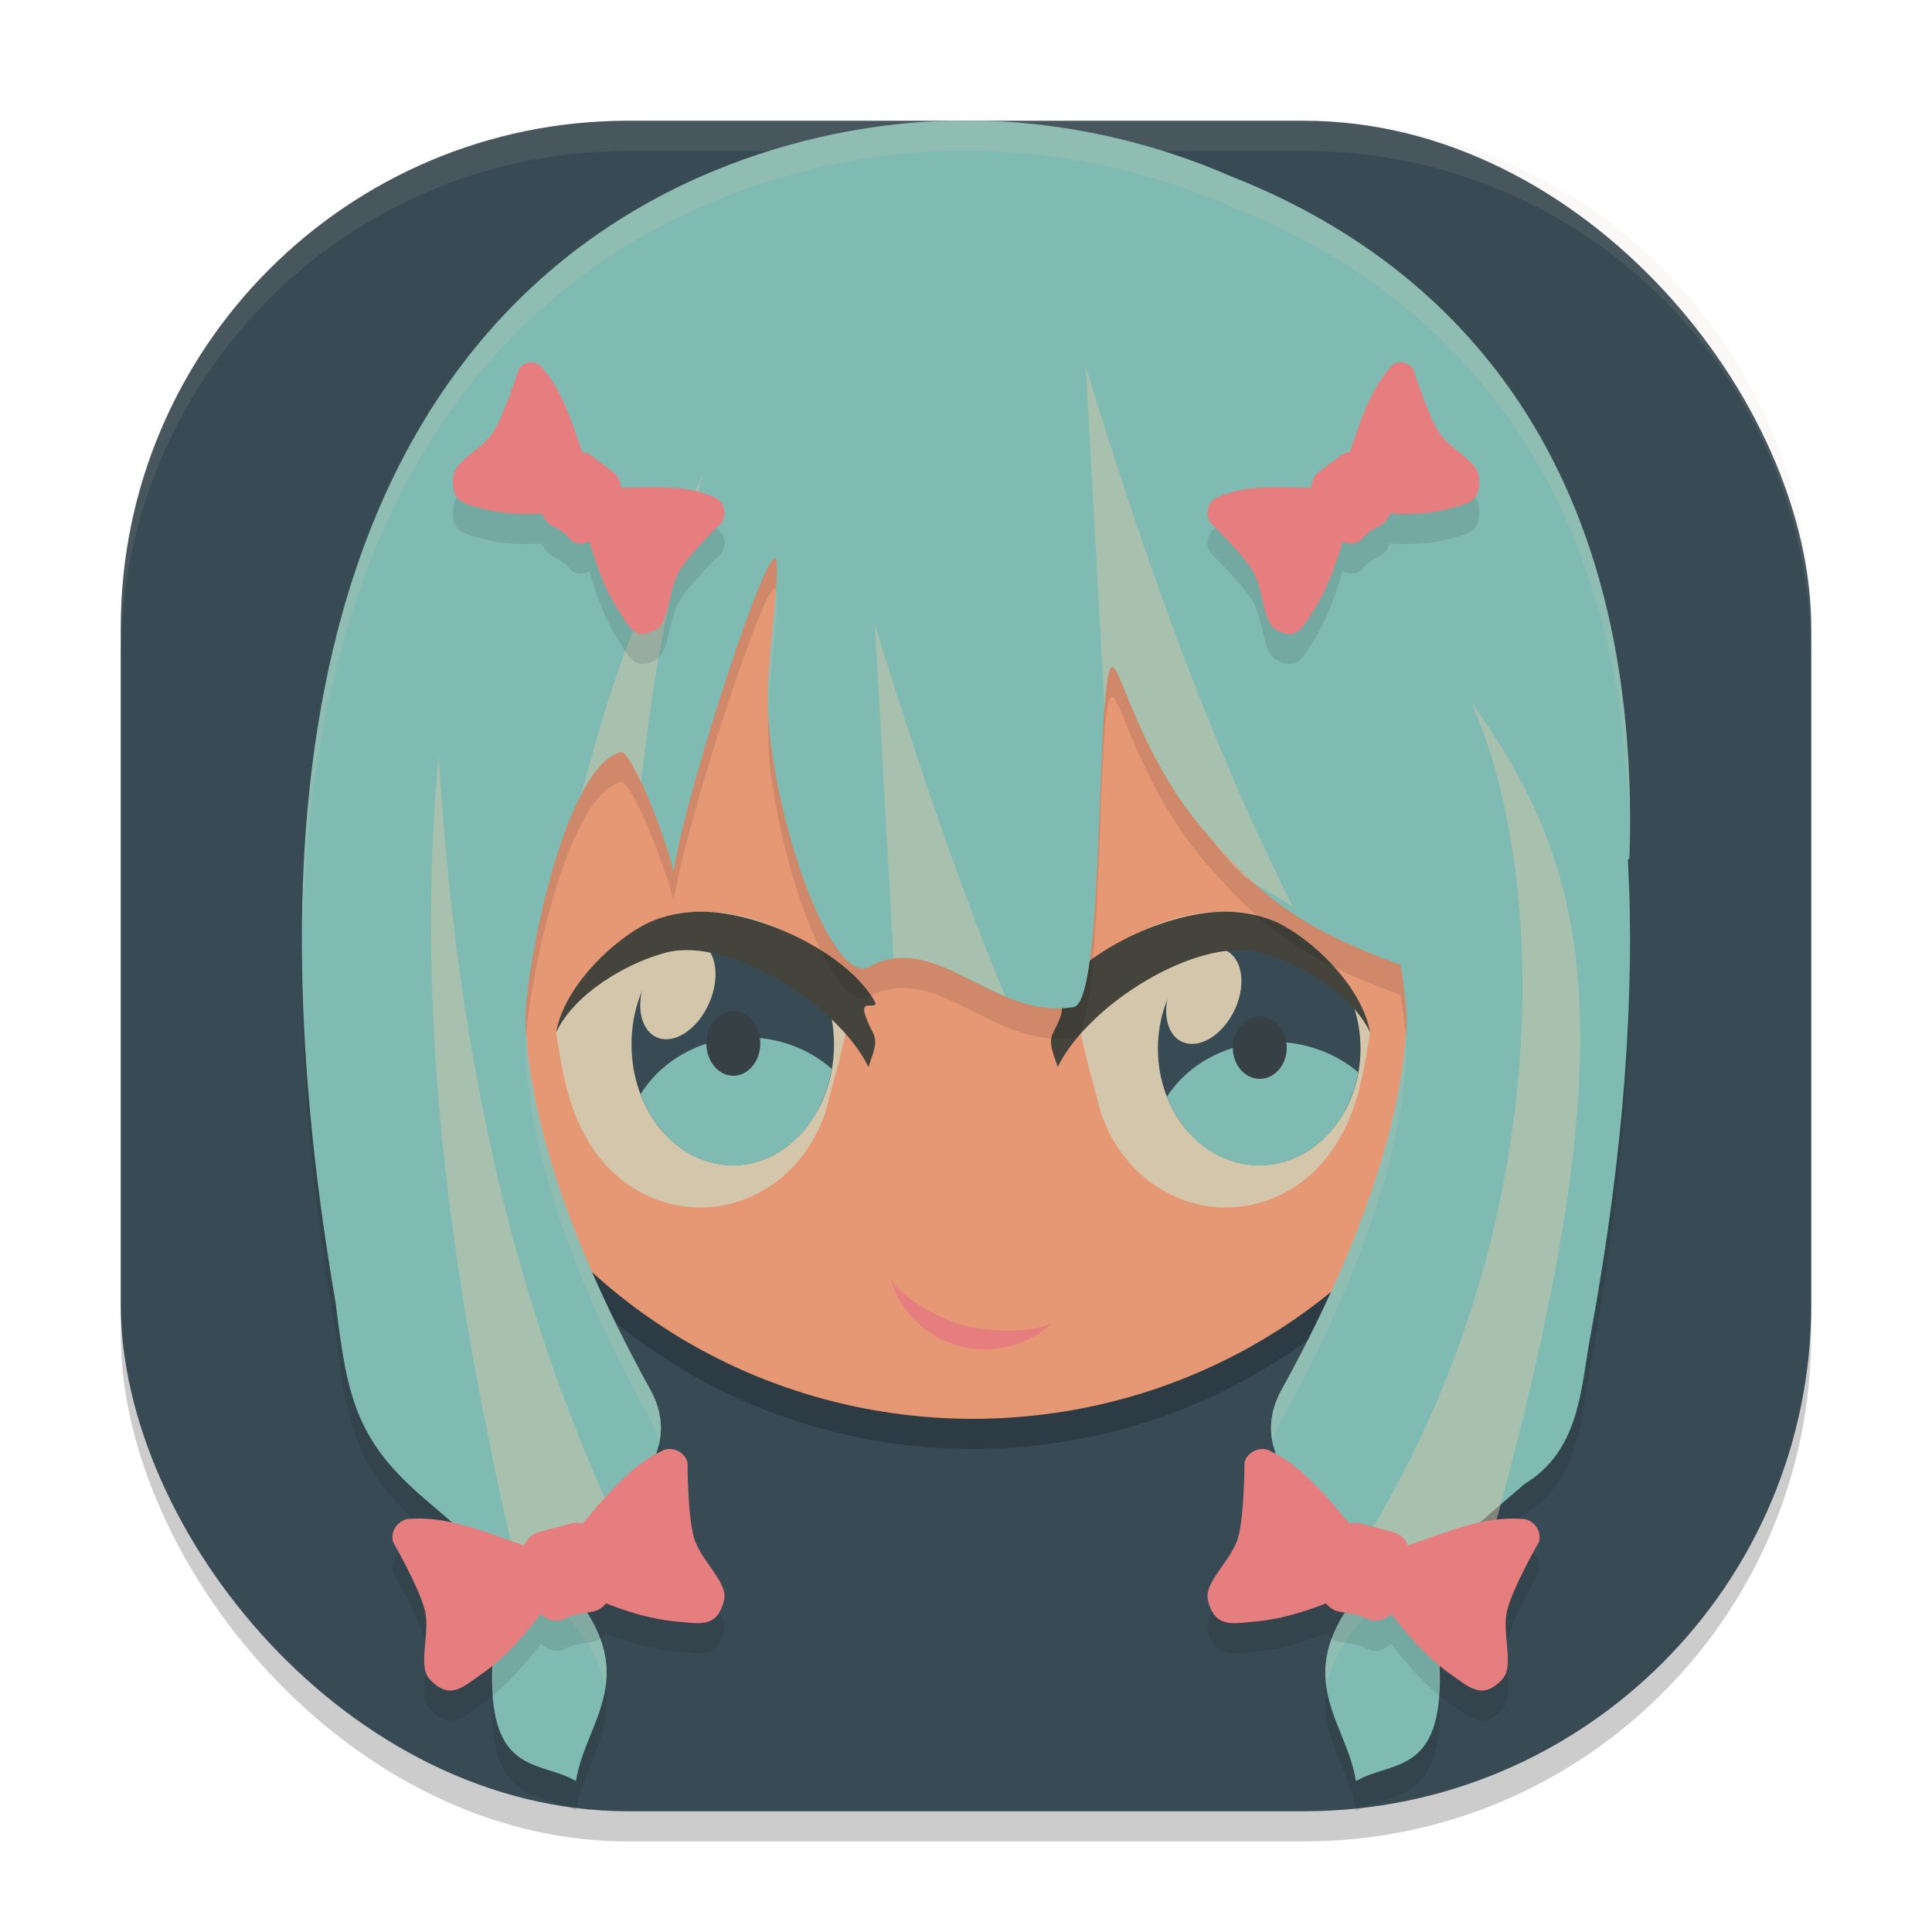 <svg xmlns="http://www.w3.org/2000/svg" xmlns:xlink="http://www.w3.org/1999/xlink" width="64" height="64" version="1">
 <defs>
  <linearGradient id="linearGradient939">
   <stop style="stop-color:#7fbbb3" offset="0"/>
   <stop style="stop-color:#d3c6aa;stop-opacity:0" offset="1"/>
  </linearGradient>
  <linearGradient id="linearGradient940" x1="22.26" x2="21.73" y1="32.569" y2="30.835" gradientTransform="matrix(1.163,0.72,-0.672,1.247,13.839,-27.7)" gradientUnits="userSpaceOnUse" xlink:href="#linearGradient938"/>
  <linearGradient id="linearGradient938">
   <stop style="stop-color:#384b55" offset="0"/>
   <stop style="stop-color:#384b55;stop-opacity:0" offset="1"/>
  </linearGradient>
  <linearGradient id="linearGradient941" x1="-17.139" x2="-17.115" y1="28.185" y2="25.295" gradientTransform="matrix(1.419,0,0,1.266,0.467,-0.015)" gradientUnits="userSpaceOnUse" xlink:href="#linearGradient939"/>
  <linearGradient id="linearGradient967" x1="-17.139" x2="-17.115" y1="28.185" y2="25.295" gradientTransform="matrix(1.419,0,0,1.266,64.467,-0.015)" gradientUnits="userSpaceOnUse" xlink:href="#linearGradient939"/>
 </defs>
 <rect style="opacity:0.2" width="56" height="56" x="4" y="5" rx="16.8" ry="16.8"/>
 <rect style="fill:#384b55" width="56" height="56" x="4" y="4" rx="16.8" ry="16.8"/>
 <path style="fill:#d3c6aa;opacity:0.1" d="M 20.801 4 C 11.494 4 4 11.494 4 20.801 L 4 21.801 C 4 12.494 11.494 5 20.801 5 L 43.199 5 C 52.506 5 60 12.494 60 21.801 L 60 20.801 C 60 11.494 52.506 4 43.199 4 L 20.801 4 z"/>
 <ellipse id="ellipse987" style="opacity:0.2" cx="32.231" cy="30.114" rx="18.412" ry="17.886"/>
 <ellipse id="ellipse24" style="fill:#e69875" cx="32.231" cy="29.114" rx="18.412" ry="17.886"/>
 <path style="fill:#d3c6aa" d="m 21.251,30.687 c 2.119,-1.204 5.759,-0.065 6.97,2.184 -0.125,1.369 -0.566,2.766 -0.889,4.009 -0.001,0.006 -0.003,0.013 -0.005,0.019 -0.017,0.037 -0.029,0.077 -0.047,0.114 -0.362,0.992 -1.028,1.823 -1.888,2.356 -2.099,1.299 -4.782,0.528 -5.994,-1.722 -0.621,-1.069 -0.81,-2.403 -0.978,-3.442 0.239,-1.396 1.651,-2.848 2.83,-3.518 z"/>
 <ellipse id="ellipse28-5" style="fill:#384b55" cx="-24.274" cy="34.598" rx="3.354" ry="4.002" transform="scale(-1,1)"/>
 <ellipse id="ellipse34-3" style="fill:#d3c6aa;stroke:#d3c6aa;stroke-width:0.94;stroke-linecap:round;stroke-linejoin:round;stroke-opacity:0" cx="34.675" cy="17.683" rx="1.13" ry="1.726" transform="matrix(0.873,0.488,-0.442,0.897,0,0)"/>
 <path style="fill:#7fbbb3" d="m 24.745,34.364 a 4.052,3.718 0 0 0 -3.524,1.883 3.354,4.002 0 0 0 3.054,2.353 3.354,4.002 0 0 0 3.278,-3.19 4.052,3.718 0 0 0 -2.808,-1.045 z"/>
 <path id="ellipse942" style="fill:#7fbbb3" d="m 24.994,36.166 a 4.052,3.718 0 0 0 -3.067,1.291 3.354,4.002 0 0 0 2.348,1.143 3.354,4.002 0 0 0 2.84,-1.877 4.052,3.718 0 0 0 -2.121,-0.557 z"/>
 <ellipse id="ellipse885-5" style="fill:#374145" cx="-24.292" cy="34.561" rx=".894" ry="1.075" transform="scale(-1,1)"/>
 <path style="fill:#45443c" d="m 23.062,30.204 c 1.974,-0.082 5.037,1.338 5.945,3.024 -0.025,0.278 -0.786,-0.358 -0.081,0.998 0.188,0.361 -0.082,0.816 -0.154,1.124 -1.015,-2.077 -4.614,-4.33 -6.696,-3.797 -1.314,0.337 -3.058,1.367 -3.656,2.651 0.239,-1.396 1.65,-2.849 2.83,-3.519 0.53,-0.301 1.154,-0.454 1.812,-0.482 z"/>
 <path style="fill:#d3c6aa" d="m 42.556,30.687 c -2.119,-1.204 -5.759,-0.065 -6.97,2.184 0.125,1.369 0.566,2.766 0.889,4.009 0.001,0.006 0.003,0.013 0.005,0.019 0.017,0.037 0.029,0.077 0.047,0.114 0.362,0.992 1.028,1.823 1.888,2.356 2.099,1.299 4.782,0.528 5.994,-1.722 0.621,-1.069 0.81,-2.403 0.978,-3.442 -0.239,-1.396 -1.651,-2.848 -2.83,-3.518 z"/>
 <ellipse id="ellipse955-9" style="fill:#384b55" cx="-41.713" cy="34.738" rx="3.356" ry="3.862" transform="scale(-1,1)"/>
 <ellipse id="ellipse957" style="fill:#d3c6aa;stroke:#d3c6aa;stroke-width:0.923;stroke-linecap:round;stroke-linejoin:round;stroke-opacity:0" cx="50.537" cy="10.101" rx="1.121" ry="1.678" transform="matrix(0.88,0.475,-0.455,0.89,0,0)"/>
 <path style="fill:#7fbbb3" d="m 42.184,34.513 a 4.054,3.588 0 0 0 -3.526,1.817 3.356,3.862 0 0 0 3.056,2.271 3.356,3.862 0 0 0 3.279,-3.079 4.054,3.588 0 0 0 -2.81,-1.009 z"/>
 <path style="fill:#7fbbb3" d="m 42.433,36.251 a 4.054,3.588 0 0 0 -3.068,1.245 3.356,3.862 0 0 0 2.349,1.103 3.356,3.862 0 0 0 2.842,-1.811 4.054,3.588 0 0 0 -2.122,-0.538 z"/>
 <ellipse id="ellipse963-1" style="fill:#374145" cx="-41.731" cy="34.702" rx=".894" ry="1.037" transform="scale(-1,1)"/>
 <path style="fill:#45443c" d="m 40.745,30.204 c -1.974,-0.082 -5.037,1.338 -5.945,3.024 0.025,0.278 0.786,-0.358 0.081,0.998 -0.188,0.361 0.082,0.816 0.154,1.124 1.015,-2.077 4.614,-4.33 6.696,-3.797 1.314,0.337 3.058,1.367 3.656,2.651 -0.239,-1.396 -1.65,-2.849 -2.83,-3.519 -0.53,-0.301 -1.154,-0.454 -1.812,-0.482 z"/>
 <path style="opacity:0.1" d="M 31.717,5 C 25.875,4.998 4.964,8.457 11.123,44.188 c 0.368,2.989 0.633,4.475 2.872,6.4 l 2.739,2.355 C 15.336,60.164 17.628,59.143 19.079,60 c 0.339,-2.17 2.589,-3.713 -0.948,-7.157 1.767,-1.394 4.791,-3.311 3.413,-5.807 -2.462,-4.461 -3.971,-8.666 -4.139,-12.109 -0.071,-1.453 1.223,-8.509 3.153,-9.015 0.346,-0.091 1.414,2.586 1.755,3.932 0.412,-2.678 3.328,-11.583 3.414,-10.208 0.087,1.399 -0.52,3.682 -0.182,6.097 0.543,3.878 2.211,7.859 3.241,7.293 2.237,-1.228 4.112,1.763 6.779,1.335 1.098,-0.177 0.695,-11.792 1.318,-11.256 0.218,0.187 0.607,1.58 1.497,3.203 -0.001,0.029 7.41e-4,0.036 0.008,0.014 0.44,0.8 1,1.655 1.724,2.451 1.811,2.06 3.083,3.014 6.286,4.191 0.143,0.88 0.211,1.599 0.194,1.964 -0.168,3.443 -1.677,7.647 -4.139,12.109 -1.378,2.496 1.646,4.413 3.413,5.807 -3.537,3.444 -1.287,4.986 -0.948,7.157 1.451,-0.857 3.743,0.164 2.345,-7.057 l 3.236,-2.782 c 1.864,-1.13 1.864,-3.215 2.195,-4.959 1.123,-6.118 1.466,-11.313 1.233,-15.724 0.017,-0.014 0.032,-0.027 0.05,-0.041 C 54.439,15.135 46.982,9.267 40.746,6.829 37.127,5.246 33.729,4.967 32,5.003 c -0.09,-0.002 -0.184,-0.003 -0.283,-0.003 z m -9.402,24.844 c 0,0 -0.088,-0.037 0,0 0.137,0.057 0,0 0,0 z"/>
 <path style="fill:#7fbbb3" d="M 31.717,4 C 25.875,3.998 4.964,7.457 11.123,43.188 c 0.368,2.989 0.633,4.475 2.872,6.4 l 2.739,2.355 C 15.336,59.164 17.628,58.143 19.079,59 c 0.339,-2.17 2.589,-3.713 -0.948,-7.157 1.767,-1.394 4.791,-3.311 3.413,-5.807 -2.462,-4.461 -3.971,-8.666 -4.139,-12.109 -0.071,-1.453 1.223,-8.509 3.153,-9.015 0.346,-0.091 1.414,2.586 1.755,3.932 0.412,-2.678 3.328,-11.583 3.414,-10.208 0.087,1.399 -0.52,3.682 -0.182,6.097 0.543,3.878 2.211,7.859 3.241,7.293 2.237,-1.228 4.112,1.763 6.779,1.335 1.098,-0.177 0.695,-11.792 1.318,-11.256 0.218,0.187 0.607,1.58 1.497,3.203 -0.001,0.029 7.41e-4,0.036 0.008,0.014 0.44,0.8 1,1.655 1.724,2.451 1.811,2.06 3.083,3.014 6.286,4.191 0.143,0.88 0.211,1.599 0.194,1.964 -0.168,3.443 -1.677,7.647 -4.139,12.109 -1.378,2.496 1.646,4.413 3.413,5.807 -3.537,3.444 -1.287,4.986 -0.948,7.157 1.451,-0.857 3.743,0.164 2.345,-7.057 l 3.236,-2.782 c 1.864,-1.13 1.864,-3.215 2.195,-4.959 1.123,-6.118 1.466,-11.313 1.233,-15.724 0.017,-0.014 0.032,-0.027 0.05,-0.041 C 54.439,14.135 46.982,8.267 40.746,5.829 37.127,4.246 33.729,3.967 32,4.003 c -0.09,-0.002 -0.184,-0.003 -0.283,-0.003 z m -9.402,24.844 c 0,0 -0.088,-0.037 0,0 0.137,0.057 0,0 0,0 z"/>
 <path style="opacity:0.2;fill:#d3c6aa" d="M 31.717 4 C 26.574 3.998 9.759 6.692 10.012 31.717 C 10.212 7.622 26.644 4.998 31.717 5 C 31.816 5 31.91 5.002 32 5.004 C 33.729 4.968 37.128 5.247 40.746 6.83 C 46.832 9.208 54.059 14.878 53.979 28.439 C 53.979 28.439 53.98 28.438 53.98 28.438 C 54.44 14.136 46.983 8.267 40.746 5.83 C 37.128 4.247 33.729 3.968 32 4.004 C 31.91 4.002 31.816 4 31.717 4 z M 25.699 19.547 C 25.621 20.691 25.389 22.143 25.459 23.727 C 25.507 22.097 25.791 20.637 25.729 19.637 C 25.725 19.583 25.711 19.57 25.699 19.547 z M 53.965 29.449 C 53.953 29.459 53.942 29.467 53.93 29.477 C 53.973 30.288 53.99 31.136 53.992 32.002 C 54.006 31.122 53.992 30.275 53.965 29.449 z M 17.438 34.25 C 17.414 34.522 17.399 34.771 17.406 34.928 C 17.575 38.371 19.083 42.574 21.545 47.035 C 21.693 47.304 21.783 47.565 21.836 47.82 C 21.959 47.262 21.893 46.667 21.545 46.035 C 19.158 41.709 17.679 37.633 17.438 34.25 z M 46.562 34.26 C 46.318 37.641 44.84 41.714 42.455 46.035 C 42.107 46.667 42.041 47.262 42.164 47.82 C 42.217 47.565 42.307 47.304 42.455 47.035 C 44.917 42.574 46.425 38.371 46.594 34.928 C 46.601 34.773 46.585 34.526 46.562 34.26 z M 45.32 52.416 C 44.025 53.861 43.794 54.956 43.947 55.926 C 44.083 55.064 44.602 54.077 45.869 52.844 C 45.704 52.714 45.502 52.555 45.32 52.416 z M 18.682 52.418 C 18.5 52.557 18.297 52.714 18.133 52.844 C 19.4 54.077 19.917 55.064 20.053 55.926 C 20.206 54.957 19.975 53.862 18.682 52.418 z M 16.582 52.812 C 16.346 54.228 16.27 55.287 16.316 56.072 C 16.357 55.251 16.485 54.233 16.734 52.943 L 16.582 52.812 z M 47.416 52.814 L 47.266 52.943 C 47.515 54.233 47.643 55.251 47.684 56.072 C 47.73 55.288 47.652 54.229 47.416 52.814 z"/>
 <path style="opacity:0.5;fill:#d3c6aa" d="m 35.964,12.124 0.626,11.301 c 0.065,-0.876 0.152,-1.442 0.295,-1.319 0.218,0.187 0.606,1.578 1.496,3.201 -0.001,0.029 0.001,0.039 0.008,0.016 0.44,0.8 0.999,1.653 1.724,2.449 1.331,1.747 1.449,1.39 2.723,2.277 C 40.514,25.451 38.369,19.999 35.964,12.124 Z m -12.668,3.587 c -1.919,4.084 -2.8,5.861 -4.028,10.577 0.386,-0.731 0.819,-1.251 1.292,-1.375 0.137,-0.036 0.395,0.42 0.669,0.999 0.512,-3.949 0.702,-5.566 2.067,-10.201 z m 5.686,4.964 0.615,11.078 c 1.232,-0.176 2.397,0.698 3.698,1.241 -1.408,-3.415 -2.809,-7.393 -4.313,-12.319 z m 19.739,2.563 c 2.467,5.419 2.96,16.958 -3.266,27.402 0.428,0.996 3.66,3.9 3.527,1.828 5.12,-17.894 3.875,-23.475 -0.26,-29.23 z m -3.266,27.402 c -0.116,0.217 -0.212,0.414 -0.325,0.628 0.021,0.016 0.041,0.032 0.062,0.048 0.088,-0.224 0.178,-0.44 0.263,-0.677 z M 14.533,25.009 c -0.789,8.334 0.291,17.152 2.556,26.759 l 1.043,0.075 c 1.654,0.748 0.009,-0.046 0,-4e-6 0.259,1.089 -0.3,-1.106 0,0 l -9.6e-5,-1.67e-4 c 0.048,-1.008 1.587,1.545 0,0 0.638,-0.503 1.436,-1.077 2.135,-1.719 -3.027,-6.547 -5.119,-14.621 -5.734,-25.115 z"/>
 <path style="opacity:0.1" d="m 17.504,13.01 c -0.128,0.026 -0.247,0.105 -0.326,0.234 0,0 -0.461,1.455 -0.832,2.053 -0.371,0.597 -1.276,0.946 -1.334,1.488 -0.099,0.921 0.461,0.909 1.092,1.094 0.661,0.159 1.272,0.158 1.875,0.129 0.038,0.135 0.106,0.261 0.219,0.346 0.237,0.16 0.456,0.203 0.723,0.543 0.185,0.139 0.415,0.136 0.604,0.025 0.223,0.739 0.461,1.477 0.902,2.203 0.389,0.58 0.585,1.161 1.32,0.719 0.433,-0.261 0.39,-1.321 0.754,-1.924 0.364,-0.603 1.414,-1.617 1.414,-1.617 0.158,-0.259 0.093,-0.61 -0.143,-0.777 -0.944,-0.484 -2.054,-0.393 -3.219,-0.375 -0.005,-0.204 -0.085,-0.4 -0.246,-0.521 l -0.723,-0.543 c -0.092,-0.069 -0.195,-0.094 -0.299,-0.1 -0.373,-1.101 -0.708,-2.156 -1.402,-2.885 -0.114,-0.09 -0.251,-0.118 -0.379,-0.092 z m 28.992,0 c -0.128,-0.026 -0.265,0.002 -0.379,0.092 -0.694,0.729 -1.03,1.783 -1.402,2.885 -0.104,0.005 -0.207,0.031 -0.299,0.1 l -0.723,0.543 c -0.161,0.121 -0.241,0.318 -0.246,0.521 -1.164,-0.018 -2.275,-0.109 -3.219,0.375 -0.235,0.168 -0.3,0.519 -0.143,0.777 0,0 1.05,1.015 1.414,1.617 0.364,0.603 0.321,1.663 0.754,1.924 0.736,0.443 0.932,-0.139 1.32,-0.719 0.442,-0.726 0.679,-1.464 0.902,-2.203 0.189,0.11 0.418,0.114 0.604,-0.025 0.266,-0.339 0.485,-0.383 0.723,-0.543 0.113,-0.085 0.181,-0.21 0.219,-0.346 0.603,0.029 1.214,0.03 1.875,-0.129 0.63,-0.185 1.191,-0.173 1.092,-1.094 -0.058,-0.542 -0.963,-0.891 -1.334,-1.488 -0.371,-0.597 -0.832,-2.053 -0.832,-2.053 -0.079,-0.129 -0.198,-0.209 -0.326,-0.234 z m -24.24,35.994 c -0.081,-0.009 -0.167,-0.003 -0.25,0.021 -1.084,0.487 -1.868,1.456 -2.715,2.459 -0.123,-0.035 -0.254,-0.052 -0.387,-0.016 l -1.047,0.281 c -0.233,0.063 -0.398,0.237 -0.48,0.447 -1.353,-0.477 -2.619,-1.006 -3.902,-0.873 -0.338,0.082 -0.543,0.424 -0.455,0.756 0,0 0.849,1.469 1.049,2.24 0.2,0.771 -0.247,1.861 0.162,2.303 0.694,0.751 1.14,0.222 1.811,-0.23 0.787,-0.584 1.342,-1.26 1.879,-1.943 0.179,0.189 0.445,0.283 0.713,0.211 0.438,-0.249 0.71,-0.208 1.047,-0.281 0.163,-0.044 0.29,-0.148 0.385,-0.273 0.693,0.267 1.409,0.505 2.24,0.6 0.806,0.055 1.454,0.288 1.682,-0.711 0.134,-0.588 -0.794,-1.308 -1.004,-2.076 -0.21,-0.769 -0.207,-2.467 -0.207,-2.467 -0.066,-0.249 -0.277,-0.419 -0.52,-0.447 z m 19.488,0 c -0.242,0.028 -0.453,0.199 -0.52,0.447 0,0 0.003,1.698 -0.207,2.467 -0.21,0.769 -1.138,1.488 -1.004,2.076 0.228,0.999 0.876,0.766 1.682,0.711 0.831,-0.094 1.547,-0.332 2.24,-0.6 0.095,0.126 0.221,0.23 0.385,0.273 0.337,0.073 0.609,0.032 1.047,0.281 0.268,0.072 0.534,-0.022 0.713,-0.211 0.537,0.683 1.092,1.359 1.879,1.943 0.67,0.452 1.116,0.981 1.811,0.23 0.409,-0.442 -0.038,-1.531 0.162,-2.303 0.2,-0.771 1.049,-2.24 1.049,-2.24 0.088,-0.332 -0.118,-0.674 -0.455,-0.756 -1.284,-0.133 -2.549,0.396 -3.902,0.873 -0.082,-0.21 -0.247,-0.385 -0.48,-0.447 l -1.047,-0.281 c -0.133,-0.036 -0.263,-0.02 -0.387,0.016 -0.847,-1.003 -1.631,-1.972 -2.715,-2.459 -0.083,-0.025 -0.169,-0.031 -0.25,-0.021 z"/>
 <path style="fill:#e67e80" d="m 13.475,50.325 c -0.338,0.082 -0.543,0.423 -0.455,0.755 0,0 0.848,1.47 1.048,2.242 0.2,0.771 -0.246,1.86 0.163,2.302 0.694,0.751 1.14,0.222 1.811,-0.231 1.135,-0.842 1.794,-1.872 2.598,-2.844 1.18,0.438 2.262,0.998 3.664,1.157 0.806,0.055 1.455,0.289 1.683,-0.711 0.134,-0.588 -0.793,-1.307 -1.004,-2.076 -0.21,-0.769 -0.207,-2.468 -0.207,-2.468 -0.089,-0.331 -0.436,-0.523 -0.769,-0.425 -1.462,0.657 -2.381,2.185 -3.639,3.5 -1.744,-0.506 -3.3,-1.367 -4.892,-1.201 z"/>
 <path style="fill:#e67e80" d="m 17.858,50.751 c -0.391,0.105 -0.624,0.51 -0.519,0.903 0.36,0.509 0.267,0.991 0.396,1.487 0.105,0.393 0.507,0.626 0.898,0.52 0.438,-0.249 0.71,-0.209 1.046,-0.282 0.391,-0.105 0.623,-0.509 0.519,-0.902 -0.246,-0.465 -0.523,-0.922 -0.396,-1.487 -0.105,-0.394 -0.507,-0.627 -0.898,-0.521 z"/>
 <path style="fill:#e67e80" d="m 50.525,50.325 c 0.338,0.082 0.543,0.423 0.455,0.755 0,0 -0.848,1.47 -1.048,2.242 -0.2,0.771 0.246,1.86 -0.163,2.302 -0.694,0.751 -1.14,0.222 -1.811,-0.231 -1.135,-0.842 -1.794,-1.872 -2.598,-2.844 -1.18,0.438 -2.262,0.998 -3.664,1.157 -0.806,0.055 -1.455,0.289 -1.683,-0.711 -0.134,-0.588 0.793,-1.307 1.004,-2.076 0.21,-0.769 0.207,-2.468 0.207,-2.468 0.089,-0.331 0.436,-0.523 0.769,-0.425 1.462,0.657 2.381,2.185 3.639,3.5 1.744,-0.506 3.3,-1.367 4.892,-1.201 z"/>
 <path style="fill:#e67e80" d="m 46.142,50.751 c 0.391,0.105 0.624,0.51 0.519,0.903 -0.36,0.509 -0.267,0.991 -0.396,1.487 -0.105,0.393 -0.507,0.626 -0.898,0.52 -0.438,-0.249 -0.71,-0.209 -1.046,-0.282 -0.391,-0.105 -0.623,-0.509 -0.519,-0.902 0.246,-0.465 0.523,-0.922 0.396,-1.487 0.105,-0.394 0.507,-0.627 0.898,-0.521 z"/>
 <path style="fill:#e67e80" d="m 23.772,16.526 c 0.235,0.168 0.299,0.518 0.141,0.777 0,0 -1.05,1.014 -1.413,1.617 -0.364,0.603 -0.321,1.663 -0.754,1.924 -0.736,0.443 -0.932,-0.139 -1.32,-0.719 -0.637,-1.048 -0.859,-2.119 -1.207,-3.183 -1.021,0.035 -2.001,0.203 -3.116,-0.064 -0.63,-0.185 -1.19,-0.172 -1.091,-1.093 0.058,-0.542 0.963,-0.891 1.334,-1.488 0.371,-0.597 0.833,-2.053 0.833,-2.053 0.158,-0.258 0.476,-0.322 0.704,-0.142 0.937,0.983 1.222,2.556 1.824,4.044 1.47,0.069 2.894,-0.22 4.066,0.38 z"/>
 <path style="fill:#e67e80" d="m 20.307,15.629 c 0.27,0.203 0.337,0.616 0.149,0.922 -0.414,0.332 -0.475,0.772 -0.709,1.159 -0.188,0.306 -0.558,0.39 -0.828,0.187 -0.266,-0.339 -0.485,-0.383 -0.722,-0.543 -0.27,-0.202 -0.337,-0.615 -0.15,-0.921 0.315,-0.327 0.651,-0.638 0.709,-1.159 0.187,-0.307 0.559,-0.391 0.829,-0.188 z"/>
 <path style="fill:#e67e80" d="m 40.228,16.526 c -0.235,0.168 -0.299,0.518 -0.141,0.777 0,0 1.05,1.014 1.413,1.617 0.364,0.603 0.321,1.663 0.754,1.924 0.736,0.443 0.932,-0.139 1.32,-0.719 0.637,-1.048 0.859,-2.119 1.207,-3.183 1.021,0.035 2.001,0.203 3.116,-0.064 0.63,-0.185 1.19,-0.172 1.091,-1.093 -0.058,-0.542 -0.963,-0.891 -1.334,-1.488 -0.371,-0.597 -0.833,-2.053 -0.833,-2.053 -0.158,-0.258 -0.476,-0.322 -0.704,-0.142 -0.937,0.983 -1.222,2.556 -1.824,4.044 -1.47,0.069 -2.894,-0.22 -4.066,0.38 z"/>
 <path style="fill:#e67e80" d="m 43.693,15.629 c -0.27,0.203 -0.337,0.616 -0.149,0.922 0.414,0.332 0.475,0.772 0.709,1.159 0.188,0.306 0.558,0.39 0.828,0.187 0.266,-0.339 0.485,-0.383 0.722,-0.543 0.27,-0.202 0.337,-0.615 0.15,-0.921 -0.315,-0.327 -0.651,-0.638 -0.709,-1.159 -0.187,-0.307 -0.559,-0.391 -0.829,-0.188 z"/>
 <path style="fill:#e67e80" d="m 34.834,43.83 c -0.78,0.762 -1.948,1.051 -3.052,0.756 -1.103,-0.297 -1.969,-1.131 -2.263,-2.18 v 0 c 0.429,0.661 1.661,1.296 2.444,1.507 0.782,0.207 2.171,0.274 2.872,-0.083 z"/>
</svg>
